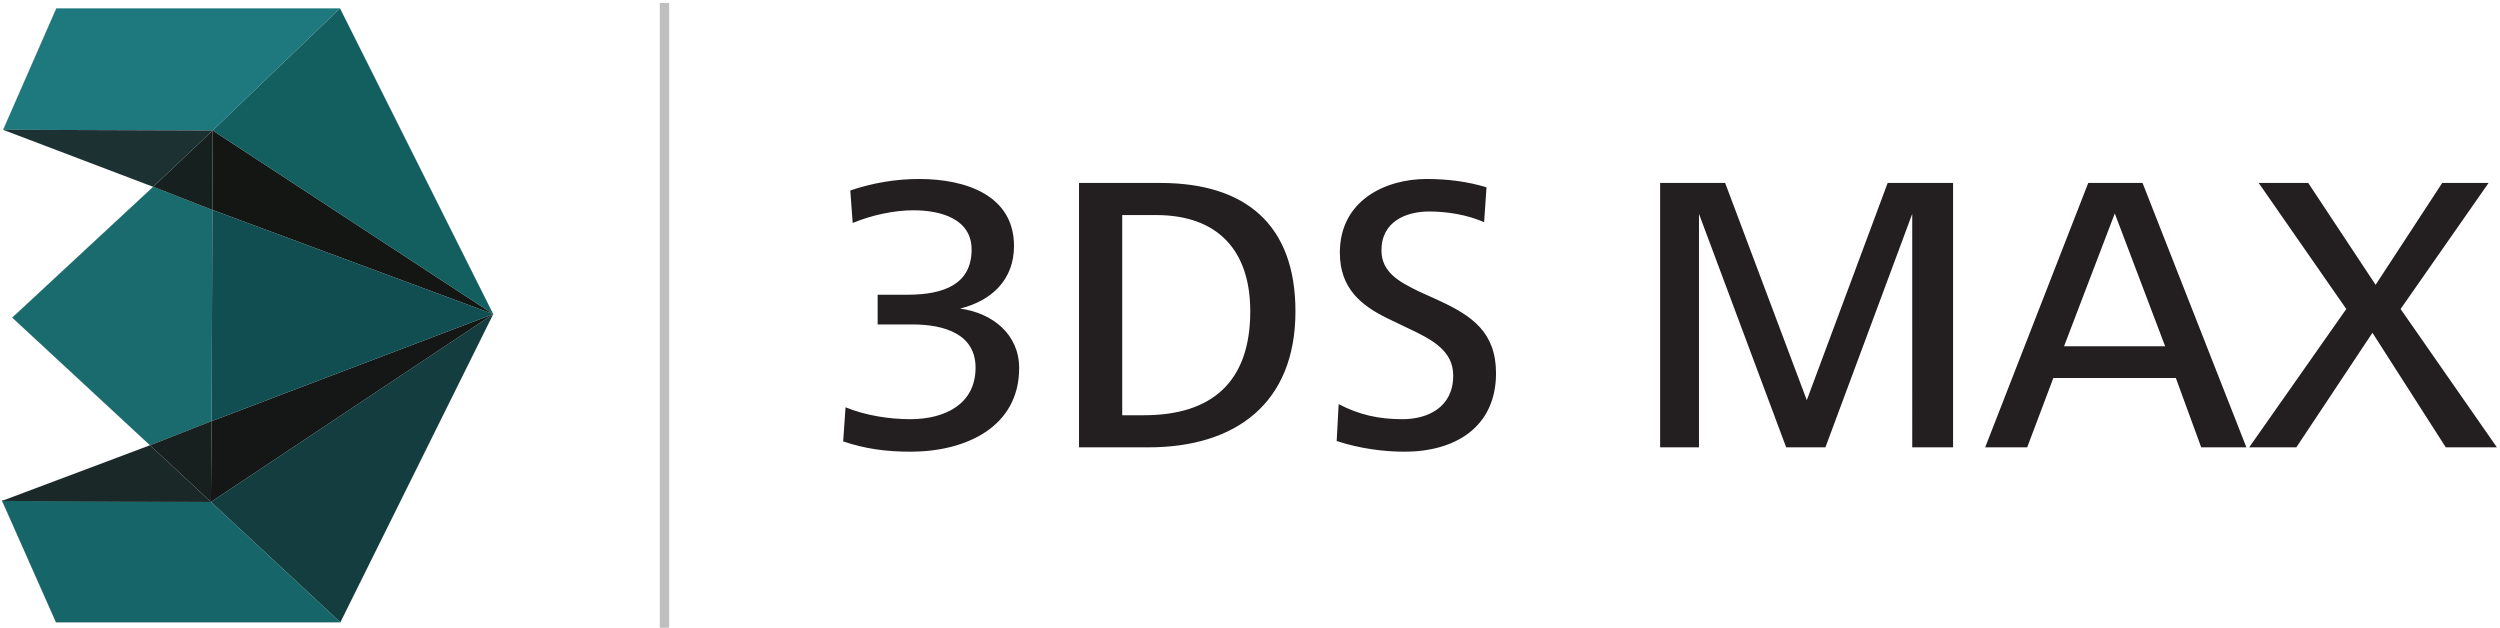 <?xml version="1.0" encoding="UTF-8" standalone="no"?>
<svg
   xmlns:dc="http://purl.org/dc/elements/1.1/"
   xmlns:cc="http://creativecommons.org/ns#"
   xmlns:rdf="http://www.w3.org/1999/02/22-rdf-syntax-ns#"
   xmlns:svg="http://www.w3.org/2000/svg"
   xmlns="http://www.w3.org/2000/svg"
   viewBox="0 0 1040 261.333"
   height="261.333"
   width="1040"
   xml:space="preserve"
   id="svg2"
   version="1.1"><defs
     id="defs6" /><g
     transform="matrix(1.333,0,0,-1.333,0,261.333)"
     id="g10"><g
       transform="scale(0.1)"
       id="g12"><path
         id="path14"
         style="fill:#231f20;fill-opacity:1;fill-rule:nonzero;stroke:none"
         d="m 2631.33,582.992 c 69.28,-23.504 134.84,-32.164 210.3,-32.164 171.95,0 338.95,76.699 338.95,261.02 0,105.148 -82.88,171.953 -184.32,185.558 98.97,24.734 168.24,90.304 168.24,195.454 0,158.34 -150.92,209.06 -295.66,209.06 -74.22,0 -145.97,-12.37 -215.24,-35.87 l 7.42,-101.44 c 59.38,24.74 129.89,39.59 189.27,39.59 89.07,0 181.85,-28.46 181.85,-122.47 0,-107.63 -85.36,-141.03 -200.41,-141.03 h -92.78 v -92.774 h 108.87 c 98.96,0 196.69,-29.692 196.69,-134.84 0,-113.813 -95.26,-160.816 -204.12,-160.816 -63.09,0 -138.55,11.128 -201.64,37.109 z m 870.89,706.358 h 105.15 c 194.22,0 294.42,-111.33 294.42,-300.604 0,-218.961 -118.76,-324.109 -331.53,-324.109 h -68.04 z m 81.64,-724.912 c 272.16,0 458.95,137.312 458.95,424.308 0,270.914 -155.87,400.804 -421.83,400.804 h -253.6 V 564.438 Z m 587.61,19.789 c 70.51,-23.5 147.21,-33.399 211.53,-33.399 158.35,0 285.76,76.699 285.76,244.938 0,128.652 -76.69,179.375 -174.42,225.144 l -68.04,30.93 c -60.62,29.69 -115.05,59.37 -115.05,127.41 0,91.55 79.18,121.23 148.45,121.23 55.67,0 118.76,-9.89 171.95,-33.39 l 7.42,108.86 c -56.9,17.32 -118.75,25.97 -186.79,25.97 -128.66,0 -270.92,-66.8 -270.92,-230.09 0,-111.33 66.8,-164.53 147.21,-204.115 l 64.33,-30.926 c 76.69,-35.875 142.26,-70.512 142.26,-148.445 0,-98.965 -79.17,-136.074 -158.34,-136.074 -74.23,0 -134.84,13.605 -199.17,47.003 z m 1130.66,-19.789 v 728.622 l 272.16,-728.622 h 122.47 l 270.91,728.622 V 564.438 h 127.42 V 1389.55 H 5890.98 L 5638.61,711.645 5383.78,1389.55 H 5180.9 V 564.438 Z m 1024.29,0 81.65,216.484 h 382.24 l 79.17,-216.484 h 141.03 L 6686.4,1389.55 H 6516.93 L 6195.29,564.438 Z m 273.39,729.862 157.1,-414.413 h -315.45 z m 566.57,-729.862 237.51,357.507 228.86,-357.507 h 159.58 l -300.6,431.73 274.62,393.382 h -144.73 l -207.83,-317.92 -210.3,317.92 h -154.63 l 273.39,-393.382 -303.08,-431.73 h 147.21" /><path
         id="path16"
         style="fill:none;stroke:#bfbfbf;stroke-width:29.304;stroke-linecap:butt;stroke-linejoin:miter;stroke-miterlimit:22.926;stroke-dasharray:none;stroke-opacity:1"
         d="M 2073.68,1951.29 V 1.469" /><path
         id="path18"
         style="fill:none;stroke:#231f20;stroke-width:0.283;stroke-linecap:butt;stroke-linejoin:miter;stroke-miterlimit:22.926;stroke-dasharray:none;stroke-opacity:1"
         d="m 663.691,1553.27 397.329,380.96 H 175.762 L 9.84,1555.46 Z" /><path
         id="path20"
         style="fill:none;stroke:#231f20;stroke-width:0.283;stroke-linecap:butt;stroke-linejoin:miter;stroke-miterlimit:22.926;stroke-dasharray:none;stroke-opacity:1"
         d="M 9.84,1555.46 478.125,1377.53 663.691,1553.27" /><path
         id="path22"
         style="fill:none;stroke:#231f20;stroke-width:0.283;stroke-linecap:butt;stroke-linejoin:miter;stroke-miterlimit:22.926;stroke-dasharray:none;stroke-opacity:1"
         d="M 662.801,1305.48 478.125,1377.53 38.223,969.281 468.305,570.855 l 192.113,75.321 3.273,907.094" /><path
         id="path24"
         style="fill:none;stroke:#231f20;stroke-width:0.283;stroke-linecap:butt;stroke-linejoin:miter;stroke-miterlimit:22.926;stroke-dasharray:none;stroke-opacity:1"
         d="M 663.691,1553.27 1539.14,980.199 1061.02,1934.23" /><path
         id="path26"
         style="fill:none;stroke:#231f20;stroke-width:0.283;stroke-linecap:butt;stroke-linejoin:miter;stroke-miterlimit:22.926;stroke-dasharray:none;stroke-opacity:1"
         d="M 1539.14,980.199 662.801,1305.48" /><path
         id="path28"
         style="fill:none;stroke:#231f20;stroke-width:0.283;stroke-linecap:butt;stroke-linejoin:miter;stroke-miterlimit:22.926;stroke-dasharray:none;stroke-opacity:1"
         d="M 660.418,646.176 658.234,394.027" /><path
         id="path30"
         style="fill:none;stroke:#231f20;stroke-width:0.283;stroke-linecap:butt;stroke-linejoin:miter;stroke-miterlimit:22.926;stroke-dasharray:none;stroke-opacity:1"
         d="M 1062.12,18.523 468.305,570.855 6.566,397.301 174.672,18.523 Z" /><path
         id="path32"
         style="fill:none;stroke:#231f20;stroke-width:0.283;stroke-linecap:butt;stroke-linejoin:miter;stroke-miterlimit:22.926;stroke-dasharray:none;stroke-opacity:1"
         d="M 1062.12,18.523 1539.14,980.199 658.234,394.027" /><path
         id="path34"
         style="fill:none;stroke:#231f20;stroke-width:0.283;stroke-linecap:butt;stroke-linejoin:miter;stroke-miterlimit:22.926;stroke-dasharray:none;stroke-opacity:1"
         d="M 1539.14,980.199 660.418,646.176" /><path
         id="path36"
         style="fill:none;stroke:#231f20;stroke-width:2.16;stroke-linecap:butt;stroke-linejoin:miter;stroke-miterlimit:22.926;stroke-dasharray:none;stroke-opacity:1"
         d="M 658.234,394.027 6.566,397.301" /><path
         id="path38"
         style="fill:#141614;fill-opacity:1;fill-rule:evenodd;stroke:none"
         d="M 662.801,1305.48 1539.14,980.199 663.691,1553.27 662.801,1305.48" /><path
         id="path40"
         style="fill:#151716;fill-opacity:1;fill-rule:evenodd;stroke:none"
         d="m 1539.14,980.199 -878.722,-334.023 -2.18,-251.985 0.102,-0.093 880.8,586.101" /><path
         id="path42"
         style="fill:#135f60;fill-opacity:1;fill-rule:evenodd;stroke:none"
         d="M 663.691,1553.27 1539.14,980.199 1061.02,1934.23 663.691,1553.27" /><path
         id="path44"
         style="fill:#133d3e;fill-opacity:1;fill-rule:evenodd;stroke:none"
         d="M 1539.14,980.199 658.34,394.098 1062.12,18.523 1539.14,980.199" /><path
         id="path46"
         style="fill:#114e52;fill-opacity:1;fill-rule:evenodd;stroke:none"
         d="M 660.418,646.176 1539.14,980.199 662.801,1305.48 660.418,646.176" /><path
         id="path48"
         style="fill:#1a6b6d;fill-opacity:1;fill-rule:evenodd;stroke:none"
         d="m 660.418,646.176 2.383,659.304 -184.676,72.05 L 38.223,969.281 468.305,570.855 660.418,646.176" /><path
         id="path50"
         style="fill:#16201f;fill-opacity:1;fill-rule:evenodd;stroke:none"
         d="m 478.125,1377.53 184.676,-72.05 0.89,247.79 -185.566,-175.74" /><path
         id="path52"
         style="fill:#171f1f;fill-opacity:1;fill-rule:evenodd;stroke:none"
         d="m 660.418,646.176 -192.113,-75.321 189.933,-176.664 2.18,251.985" /><path
         id="path54"
         style="fill:#166568;fill-opacity:1;fill-rule:evenodd;stroke:none"
         d="M 658.234,394.027 6.566,397.301 174.672,18.523 h 887.448 l -403.78,375.575 -0.106,-0.071" /><path
         id="path56"
         style="fill:#1e797e;fill-opacity:1;fill-rule:evenodd;stroke:none"
         d="m 9.84,1555.46 653.851,-2.19 397.329,380.96 H 175.762 L 9.84,1555.46" /><path
         id="path58"
         style="fill:#1c3232;fill-opacity:1;fill-rule:evenodd;stroke:none"
         d="M 663.691,1553.27 9.84,1555.46 478.125,1377.53 663.691,1553.27" /><path
         id="path60"
         style="fill:#1b2828;fill-opacity:1;fill-rule:evenodd;stroke:none"
         d="M 468.305,570.855 6.566,397.301 658.234,394.027 l 0.004,0.164 -189.933,176.664" /></g></g></svg>